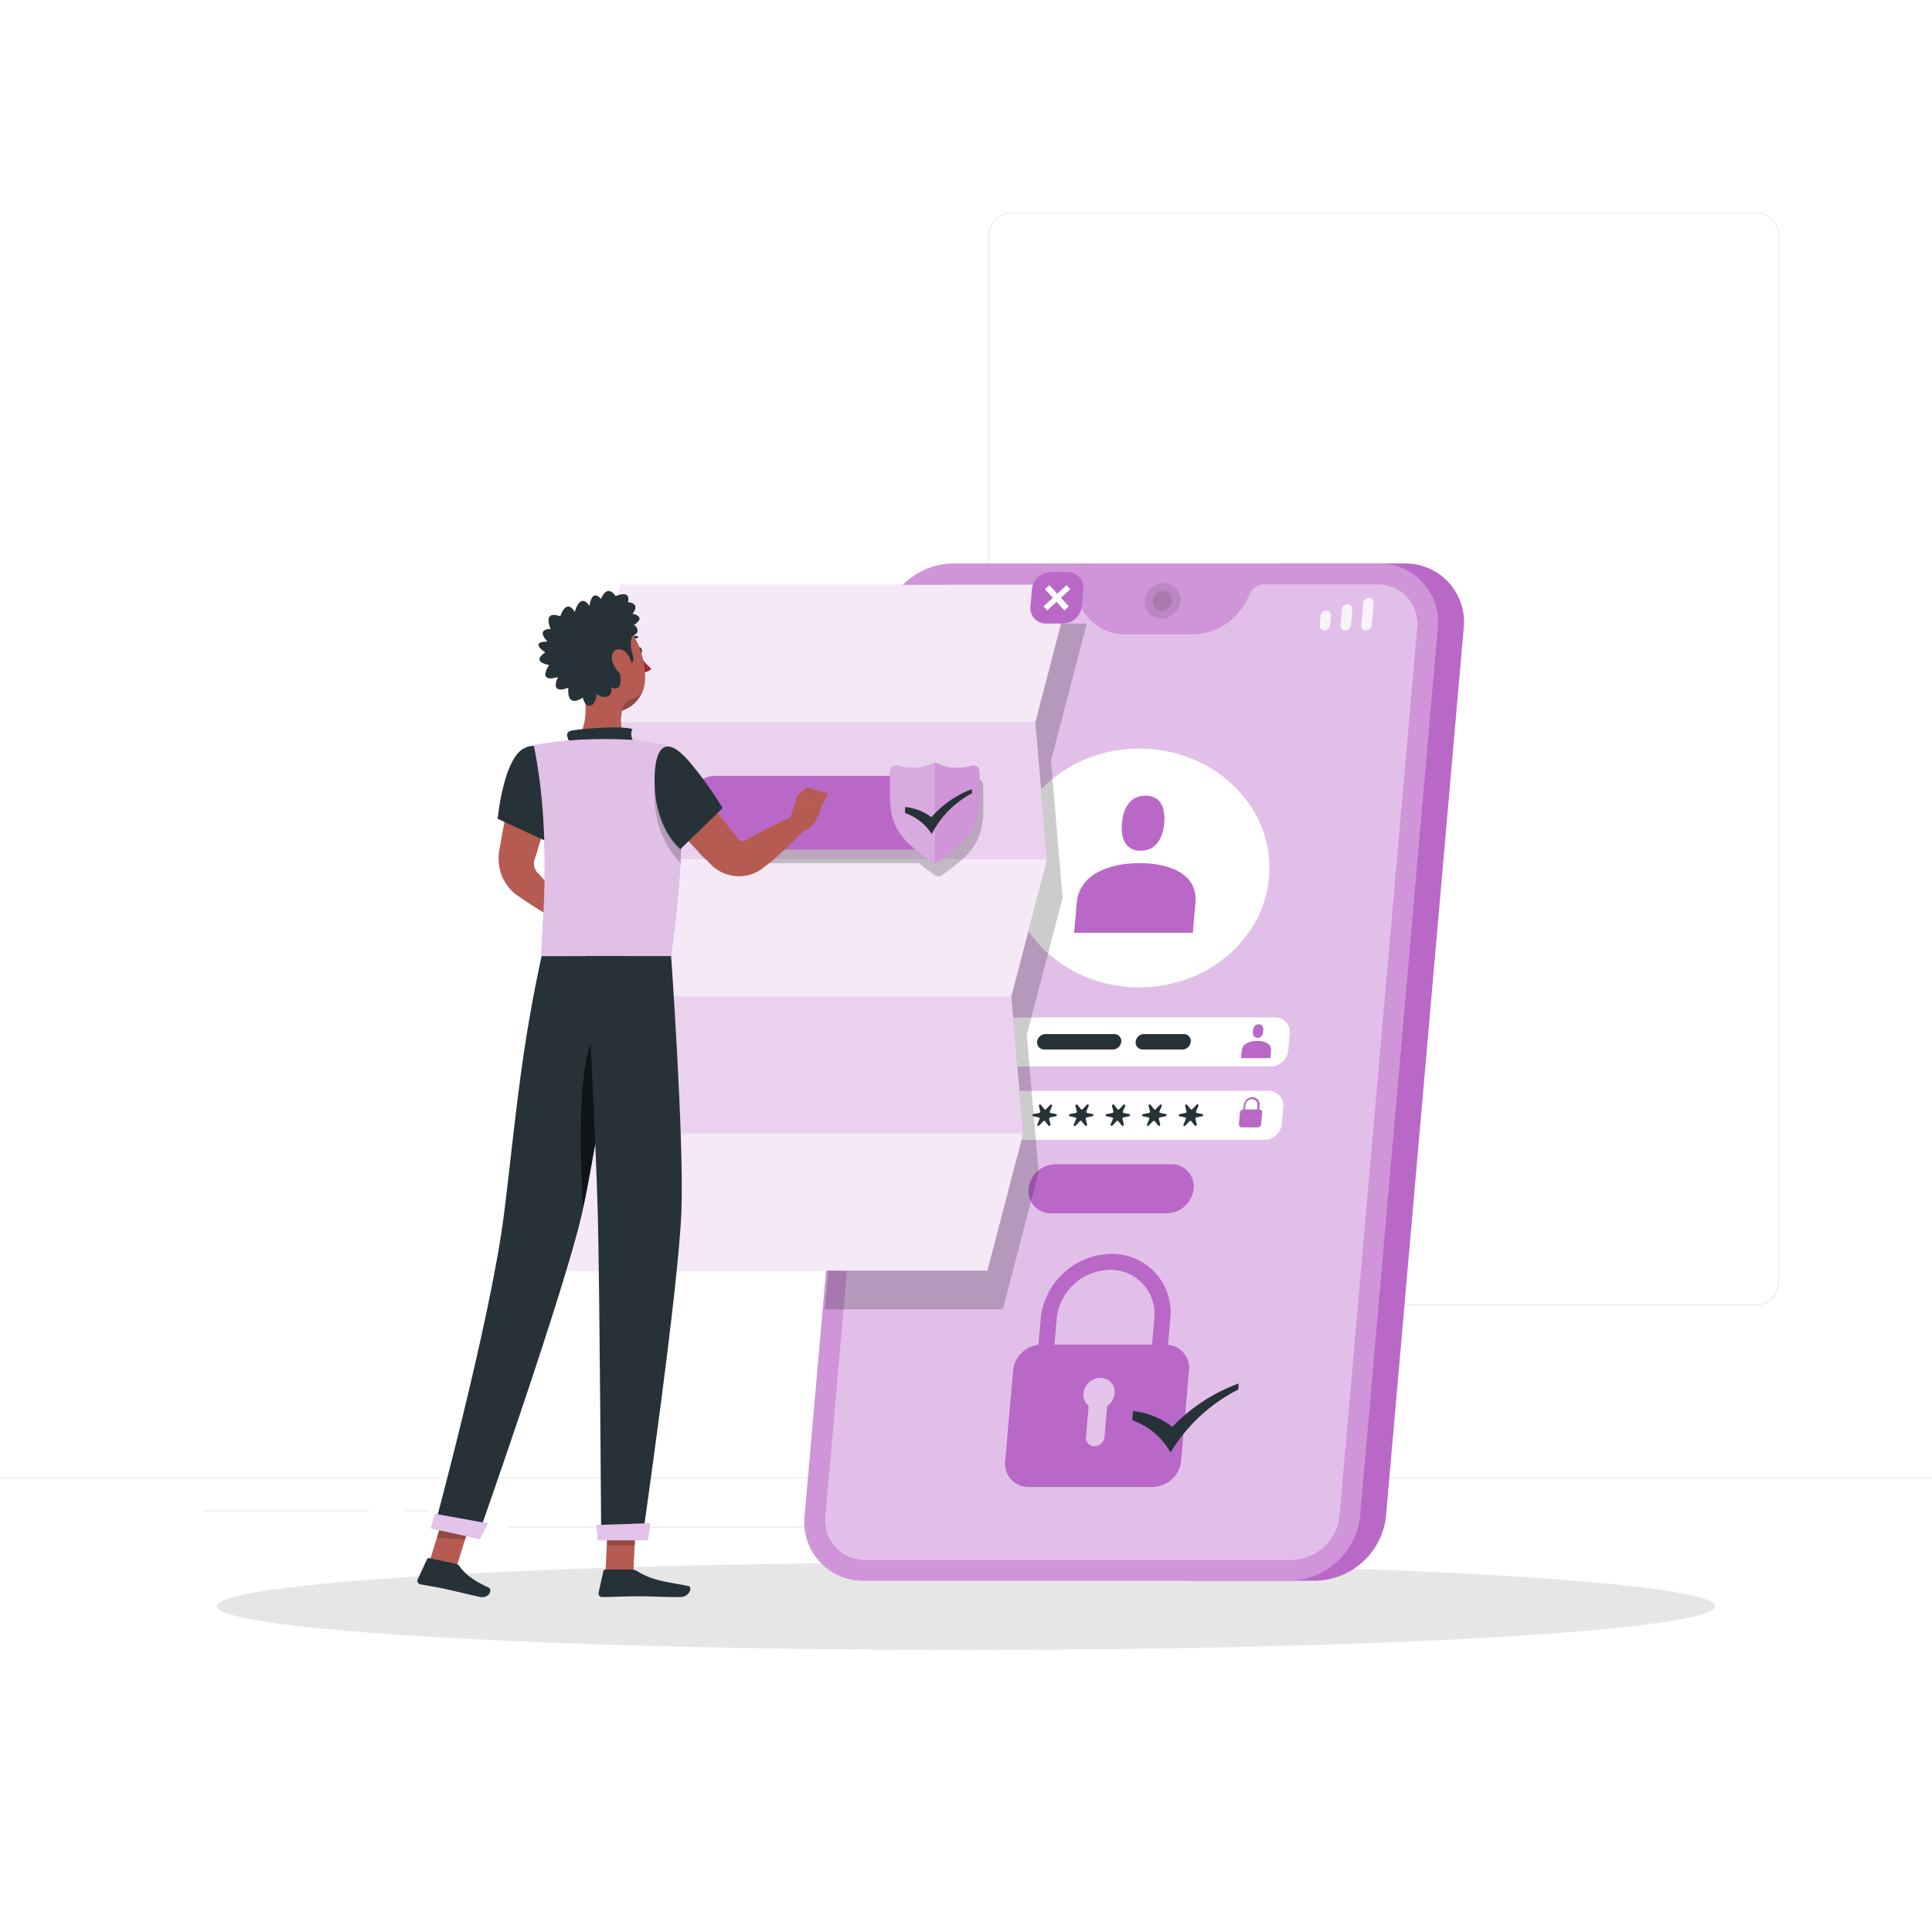 <?xml version="1.0" encoding="UTF-8" standalone="no"?>
<svg
   class="animated"
   id="freepik_stories-privacy-policy"
   viewBox="0 0 500 500"
   version="1.1"
   sodipodi:docname="animate_login.svg"
   inkscape:version="1.3.2 (091e20ef0f, 2023-11-25, custom)"
   xmlns:inkscape="http://www.inkscape.org/namespaces/inkscape"
   xmlns:sodipodi="http://sodipodi.sourceforge.net/DTD/sodipodi-0.dtd"
   xmlns="http://www.w3.org/2000/svg"
   xmlns:svg="http://www.w3.org/2000/svg">
  <sodipodi:namedview
     id="namedview21"
     pagecolor="#ffffff"
     bordercolor="#000000"
     borderopacity="0.25"
     inkscape:showpageshadow="2"
     inkscape:pageopacity="0.0"
     inkscape:pagecheckerboard="0"
     inkscape:deskcolor="#d1d1d1"
     inkscape:zoom="0.906"
     inkscape:cx="249.44812"
     inkscape:cy="250"
     inkscape:window-width="1680"
     inkscape:window-height="700"
     inkscape:window-x="0"
     inkscape:window-y="0"
     inkscape:window-maximized="0"
     inkscape:current-layer="freepik_stories-privacy-policy" />
  <style
     id="style1">svg#freepik_stories-privacy-policy:not(.animated) .animable {opacity: 0;}svg#freepik_stories-privacy-policy.animated #freepik--background-complete--inject-7 {animation: 8.4s 1 forwards cubic-bezier(.36,-0.01,.5,1.38) slideLeft;animation-delay: 0s;}svg#freepik_stories-privacy-policy.animated #freepik--Device--inject-7 {animation: 2.9s 1 forwards cubic-bezier(.36,-0.01,.5,1.38) fadeIn;animation-delay: 0s;}svg#freepik_stories-privacy-policy.animated #freepik--Document--inject-7 {animation: 4.6s 1 forwards cubic-bezier(.36,-0.01,.5,1.38) slideUp;animation-delay: 0s;}svg#freepik_stories-privacy-policy.animated #freepik--Character--inject-7 {animation: 4.9s 1 forwards cubic-bezier(.36,-0.01,.5,1.38) slideLeft;animation-delay: 0s;}            @keyframes slideLeft {                0% {                    opacity: 0;                    transform: translateX(-30px);                }                100% {                    opacity: 1;                    transform: translateX(0);                }            }                    @keyframes fadeIn {                0% {                    opacity: 0;                }                100% {                    opacity: 1;                }            }                    @keyframes slideUp {                0% {                    opacity: 0;                    transform: translateY(30px);                }                100% {                    opacity: 1;                    transform: inherit;                }            }        </style>
  <rect
     x="322.53"
     y="401.21"
     width="8.69"
     height="0.25"
     style="fill:#ebebeb"
     id="eli183twnf07h"
     class="animable" />
  <rect
     x="52.46"
     y="390.89"
     width="43.19"
     height="0.25"
     style="fill:#ebebeb"
     id="elr93aqbey5mr"
     class="animable" />
  <rect
     x="104.56"
     y="390.89"
     width="6.33"
     height="0.25"
     style="fill:#ebebeb"
     id="eluganklyeqkh"
     class="animable" />
  <rect
     x="131.47"
     y="395.11"
     width="93.68"
     height="0.25"
     style="fill:#ebebeb"
     id="ell3tvrz7dvlq"
     class="animable" />
  <path
     d="M 454.7,337.8 H 261.6 a 5.71,5.71 0 0 1 -5.71,-5.71 V 60.66 A 5.71,5.71 0 0 1 261.6,55 h 193.1 a 5.71,5.71 0 0 1 5.71,5.71 v 271.38 a 5.71,5.71 0 0 1 -5.71,5.71 z M 261.6,55.2 a 5.47,5.47 0 0 0 -5.46,5.46 v 271.43 a 5.47,5.47 0 0 0 5.46,5.46 h 193.1 a 5.47,5.47 0 0 0 5.46,-5.46 V 60.66 A 5.47,5.47 0 0 0 454.7,55.2 Z"
     style="fill:#ebebeb"
     id="eluirgkshf60n"
     class="animable" />
  <rect
     y="382.4"
     width="500"
     height="0.25"
     style="fill:#ebebeb"
     id="elom6lmjeqx6l"
     class="animable"
     x="0" />
  <g
     id="freepik--Shadow--inject-7"
     class="animable"
     style="transform-origin:250px 415.69px;fill:#e6e6e6">
    <ellipse
       id="freepik--path--inject-7"
       cx="250"
       cy="415.69"
       rx="193.89"
       ry="11.32"
       style="fill:#e6e6e6;transform-origin:250px 415.69px"
       class="animable" />
  </g>
  <g
     id="freepik--Device--inject-7"
     class="animable"
     style="transform-origin: 293.526px 277.455px;">
    <path
       d="M363.45,145.83H330.89l-23,263.25h32.56a18.72,18.72,0,0,0,18.26-16.8l20.09-229.66A15.15,15.15,0,0,0,363.45,145.83Z"
       style="fill: rgb(186, 104, 200); transform-origin: 343.39px 277.454px;"
       id="el7xv9u8dp31"
       class="animable" />
    <path
       d="M356.81,145.83H246.61a18.72,18.72,0,0,0-18.27,16.79L208.25,392.28a15.17,15.17,0,0,0,15.33,16.8H333.77A18.73,18.73,0,0,0,352,392.28l20.09-229.66A15.15,15.15,0,0,0,356.81,145.83Z"
       style="fill: rgb(186, 104, 200); transform-origin: 290.171px 277.455px;"
       id="elwxu7jnwrqjf"
       class="animable" />
    <g
       id="elznmnr6dlhf">
      <path
         d="M356.81,145.83H246.61a18.72,18.72,0,0,0-18.27,16.79L208.25,392.28a15.17,15.17,0,0,0,15.33,16.8H333.77A18.73,18.73,0,0,0,352,392.28l20.09-229.66A15.15,15.15,0,0,0,356.81,145.83Z"
         style="fill: rgb(255, 255, 255); opacity: 0.3; transform-origin: 290.171px 277.455px;"
         class="animable"
         id="path1" />
    </g>
    <g
       id="elvplmavqsrad">
      <path
         d="M356.34,151.21H327.28a4.33,4.33,0,0,0-4,2.76h0a16,16,0,0,1-14.63,10.23H291.51A12.87,12.87,0,0,1,278.66,154h0a3.47,3.47,0,0,0-3.47-2.76H246.14a12.7,12.7,0,0,0-12.41,11.41l-20.1,229.66a10.29,10.29,0,0,0,10.42,11.42h110.2a12.71,12.71,0,0,0,12.41-11.42l20.09-229.66A10.29,10.29,0,0,0,356.34,151.21Z"
         style="fill: rgb(255, 255, 255); opacity: 0.4; transform-origin: 290.191px 277.47px;"
         class="animable"
         id="path2" />
    </g>
    <path
       d="M328.88,276H251.76a3.74,3.74,0,0,1-3.78-4.14l.39-4.42a4.61,4.61,0,0,1,4.5-4.14H330a3.74,3.74,0,0,1,3.78,4.14l-.38,4.42A4.62,4.62,0,0,1,328.88,276Z"
       style="fill: rgb(255, 255, 255); transform-origin: 290.88px 269.65px;"
       id="eld9trayt6zta"
       class="animable" />
    <path
       d="M327.22,295H250.09a3.73,3.73,0,0,1-3.77-4.14l.38-4.42a4.62,4.62,0,0,1,4.5-4.14h77.13a3.74,3.74,0,0,1,3.78,4.14l-.39,4.42A4.62,4.62,0,0,1,327.22,295Z"
       style="fill: rgb(255, 255, 255); transform-origin: 289.214px 288.65px;"
       id="elafboewylcy"
       class="animable" />
    <g
       id="elynzr7cqyzgj">
      <path
         d="M305.45,155.51a5.11,5.11,0,0,1-5,4.59,4.14,4.14,0,0,1-4.19-4.59,5.11,5.11,0,0,1,5-4.59A4.14,4.14,0,0,1,305.45,155.51Z"
         style="opacity: 0.1; transform-origin: 300.855px 155.51px;"
         class="animable"
         id="path3" />
    </g>
    <g
       id="el8kx2gfdlsoo">
      <path
         d="M303.37,155.51a2.8,2.8,0,0,1-2.73,2.51,2.26,2.26,0,0,1-2.29-2.51,2.79,2.79,0,0,1,2.73-2.51A2.27,2.27,0,0,1,303.37,155.51Z"
         style="opacity: 0.1; transform-origin: 300.859px 155.51px;"
         class="animable"
         id="path4" />
    </g>
    <g
       id="elc7e8eduedoa">
      <g
         style="opacity: 0.8; transform-origin: 348.519px 158.94px;"
         class="animable"
         id="g4">
        <path
           d="M342.77,163.17h0a1.22,1.22,0,0,1-1.23-1.35l.22-2.46a1.49,1.49,0,0,1,1.46-1.34h0a1.22,1.22,0,0,1,1.23,1.34l-.22,2.46A1.5,1.5,0,0,1,342.77,163.17Z"
           style="fill: rgb(255, 255, 255); transform-origin: 342.994px 160.595px;"
           id="eljmz5zejby9"
           class="animable" />
        <path
           d="M353.53,163.17h0a1.22,1.22,0,0,1-1.23-1.35l.51-5.77a1.49,1.49,0,0,1,1.46-1.34h0a1.22,1.22,0,0,1,1.23,1.34l-.51,5.77A1.5,1.5,0,0,1,353.53,163.17Z"
           style="fill: rgb(255, 255, 255); transform-origin: 353.899px 158.94px;"
           id="elepx6jkisfk8"
           class="animable" />
        <path
           d="M348.15,163.17h0a1.22,1.22,0,0,1-1.23-1.35l.36-4.11a1.5,1.5,0,0,1,1.47-1.35h0a1.21,1.21,0,0,1,1.22,1.35l-.36,4.11A1.5,1.5,0,0,1,348.15,163.17Z"
           style="fill: rgb(255, 255, 255); transform-origin: 348.446px 159.765px;"
           id="el30yv9wi788k"
           class="animable" />
      </g>
    </g>
    <g
       id="ell7s38k9hag">
      <g
         style="opacity: 0.8; transform-origin: 248.965px 160.595px;"
         class="animable"
         id="g5">
        <path
           d="M250.64,163.17h-6.76a.68.68,0,0,1-.69-.76l.31-3.63a.85.85,0,0,1,.83-.76h6.76a.68.68,0,0,1,.69.76l-.32,3.63A.83.83,0,0,1,250.64,163.17Z"
           style="fill: rgb(255, 255, 255); transform-origin: 247.485px 160.595px;"
           id="elbrb9f9s2kgk"
           class="animable" />
        <path
           d="M253.77,162.18h0a.69.69,0,0,1-.7-.76l.15-1.66a.84.84,0,0,1,.83-.76h0a.68.68,0,0,1,.69.76l-.14,1.66A.85.85,0,0,1,253.77,162.18Z"
           style="fill: rgb(255, 255, 255); transform-origin: 253.906px 160.59px;"
           id="el103zc34sf6c"
           class="animable" />
      </g>
    </g>
    <g
       id="els3n0uv7q2df">
      <ellipse
         cx="294.81"
         cy="224.63"
         rx="33.73"
         ry="30.9"
         style="fill: rgb(255, 255, 255); transform-origin: 294.81px 224.63px; transform: rotate(-43.75deg);"
         class="animable"
         id="ellipse5" />
    </g>
    <path
       d="M294.92,223.38c-8.48,0-15.65,3.23-16.26,10.24l-.68,7.79h30.73l.68-7.79C310,226.61,303.41,223.38,294.92,223.38Z"
       style="fill: rgb(186, 104, 200); transform-origin: 293.705px 232.395px;"
       id="eldygjzk4p9"
       class="animable" />
    <path
       d="M295.2,220.17c3.94,0,5.76-3.19,6.1-7.13s-.91-7.13-4.85-7.13-5.75,3.2-6.1,7.13S291.26,220.17,295.2,220.17Z"
       style="fill: rgb(186, 104, 200); transform-origin: 295.824px 213.04px;"
       id="elauewgm7wr0l"
       class="animable" />
    <path
       d="M325.36,269.38c-2.09,0-3.86.8-4,2.53l-.17,1.93h7.59l.17-1.93C329.09,270.18,327.46,269.38,325.36,269.38Z"
       style="fill: rgb(186, 104, 200); transform-origin: 325.074px 271.61px;"
       id="el9tvlr9rexe"
       class="animable" />
    <path
       d="M325.43,268.59c1,0,1.42-.79,1.51-1.76s-.23-1.76-1.2-1.76-1.42.79-1.51,1.76S324.46,268.59,325.43,268.59Z"
       style="fill: rgb(186, 104, 200); transform-origin: 325.585px 266.83px;"
       id="el34jwy2bsfk3"
       class="animable" />
    <path
       d="M302,314H272a5.73,5.73,0,0,1-5.8-6.35h0a7.08,7.08,0,0,1,6.91-6.35h30a5.74,5.74,0,0,1,5.8,6.35h0A7.07,7.07,0,0,1,302,314Z"
       style="fill: rgb(186, 104, 200); transform-origin: 287.554px 307.65px;"
       id="elqg5yleuxq0a"
       class="animable" />
    <path
       d="M298.37,384.82H266.26a6,6,0,0,1-6.12-6.71l2.05-23.42a7.46,7.46,0,0,1,7.29-6.71H301.6a6.05,6.05,0,0,1,6.12,6.71l-2.05,23.42A7.48,7.48,0,0,1,298.37,384.82Z"
       style="fill: rgb(186, 104, 200); transform-origin: 283.927px 366.401px;"
       id="elg0y5bapzlr6"
       class="animable" />
    <g
       id="elr6venllhd7">
      <g
         style="opacity: 0.6; transform-origin: 284.435px 365.45px;"
         class="animable"
         id="g6">
        <path
           d="M288.47,360.6a3.63,3.63,0,0,0-3.68-4,4.48,4.48,0,0,0-4.39,4,3.65,3.65,0,0,0,1.35,3.23l-.7,8.07a2.16,2.16,0,0,0,2.19,2.4,2.67,2.67,0,0,0,2.6-2.4l.71-8.07A4.46,4.46,0,0,0,288.47,360.6Z"
           style="fill: rgb(255, 255, 255); transform-origin: 284.435px 365.45px;"
           id="eltrd54e9g88s"
           class="animable" />
      </g>
    </g>
    <path
       d="M301.88,352.86h-4.14l1-11.59a11.41,11.41,0,0,0-11.53-12.64,14.09,14.09,0,0,0-13.74,12.64l-1,11.59h-4.14l1-11.59a18.68,18.68,0,0,1,18.23-16.77,15.14,15.14,0,0,1,15.31,16.77Z"
       style="fill: rgb(186, 104, 200); transform-origin: 285.644px 338.679px;"
       id="el8stej92zf63"
       class="animable" />
    <path
       d="M325.87,287.13,326,286a1.87,1.87,0,0,0-1.88-2.06,2.3,2.3,0,0,0-2.24,2.06l-.1,1.11a.92.92,0,0,0-.89.83l-.26,3a.73.73,0,0,0,.75.82h4.12a.91.91,0,0,0,.89-.82l.26-3A.75.75,0,0,0,325.87,287.13ZM324,284.47a1.41,1.41,0,0,1,1.42,1.55l-.1,1.11h-3.1l.1-1.11A1.73,1.73,0,0,1,324,284.47Z"
       style="fill: rgb(186, 104, 200); transform-origin: 323.638px 287.85px;"
       id="elr4yc2rl6ddh"
       class="animable" />
    <path
       d="M263.85,288.32l-1.44-.3a.27.27,0,0,1-.19-.38l.6-1.42a.28.28,0,0,0-.47-.29l-1.09,1.12a.28.28,0,0,1-.44,0l-.89-1.12c-.19-.24-.6,0-.53.29l.35,1.42a.31.31,0,0,1-.25.38l-1.49.3c-.32.06-.36.51-.05.57l1.44.3a.26.26,0,0,1,.18.38L259,291a.28.28,0,0,0,.47.29l1.09-1.12a.3.3,0,0,1,.44,0l.89,1.12c.19.24.6,0,.52-.29l-.35-1.42a.33.33,0,0,1,.26-.38l1.49-.3C264.12,288.83,264.16,288.38,263.85,288.32Z"
       style="fill: rgb(38, 50, 56); transform-origin: 260.906px 288.61px;"
       id="el88uyhd4tja"
       class="animable" />
    <path
       d="M273.31,288.32l-1.44-.3a.27.27,0,0,1-.19-.38l.6-1.42a.28.28,0,0,0-.47-.29l-1.09,1.12a.28.28,0,0,1-.44,0l-.89-1.12c-.19-.24-.6,0-.52.29l.35,1.42a.32.32,0,0,1-.26.38l-1.49.3c-.32.06-.36.51-.05.57l1.44.3a.27.27,0,0,1,.19.38l-.6,1.42a.28.28,0,0,0,.47.29l1.09-1.12a.3.3,0,0,1,.44,0l.89,1.12c.19.24.6,0,.53-.29l-.35-1.42a.32.32,0,0,1,.25-.38l1.49-.3C273.58,288.83,273.62,288.38,273.31,288.32Z"
       style="fill: rgb(38, 50, 56); transform-origin: 270.365px 288.605px;"
       id="elpqwcxnhnag"
       class="animable" />
    <path
       d="M282.77,288.32l-1.43-.3a.26.26,0,0,1-.19-.38l.6-1.42a.28.28,0,0,0-.48-.29l-1.08,1.12a.29.29,0,0,1-.45,0l-.89-1.12c-.19-.24-.6,0-.52.29l.35,1.42a.32.32,0,0,1-.25.38l-1.49.3c-.32.06-.36.51-.05.57l1.43.3a.27.27,0,0,1,.19.38l-.6,1.42a.28.28,0,0,0,.48.29l1.08-1.12a.3.3,0,0,1,.44,0l.9,1.12c.19.24.6,0,.52-.29l-.35-1.42a.33.33,0,0,1,.25-.38l1.49-.3C283,288.83,283.08,288.38,282.77,288.32Z"
       style="fill: rgb(38, 50, 56); transform-origin: 279.823px 288.606px;"
       id="elu26fiqe2ag"
       class="animable" />
    <path
       d="M292.24,288.32l-1.44-.3a.27.27,0,0,1-.19-.38l.6-1.42a.28.28,0,0,0-.47-.29l-1.09,1.12a.28.28,0,0,1-.44,0l-.89-1.12c-.19-.24-.6,0-.53.29l.35,1.42a.31.31,0,0,1-.25.38l-1.49.3c-.32.06-.36.51,0,.57l1.44.3a.26.26,0,0,1,.18.38l-.59,1.42a.28.28,0,0,0,.47.29l1.09-1.12a.3.3,0,0,1,.44,0l.89,1.12c.19.24.6,0,.52-.29l-.35-1.42a.33.33,0,0,1,.26-.38l1.49-.3C292.51,288.83,292.55,288.38,292.24,288.32Z"
       style="fill: rgb(38, 50, 56); transform-origin: 289.301px 288.605px;"
       id="elvsicgnt1eap"
       class="animable" />
    <path
       d="M301.7,288.32l-1.44-.3a.27.27,0,0,1-.19-.38l.6-1.42a.28.28,0,0,0-.47-.29l-1.09,1.12a.28.28,0,0,1-.44,0l-.89-1.12c-.19-.24-.6,0-.52.29l.35,1.42a.32.32,0,0,1-.26.38l-1.49.3c-.32.06-.36.51-.05.57l1.44.3a.27.27,0,0,1,.19.38l-.6,1.42a.28.28,0,0,0,.47.29l1.09-1.12a.3.3,0,0,1,.44,0l.89,1.12c.19.24.6,0,.53-.29l-.35-1.42a.32.32,0,0,1,.25-.38l1.49-.3C302,288.83,302,288.38,301.7,288.32Z"
       style="fill: rgb(38, 50, 56); transform-origin: 298.758px 288.605px;"
       id="ell0jqlfd1su"
       class="animable" />
    <path
       d="M311.16,288.32l-1.44-.3a.26.26,0,0,1-.18-.38l.6-1.42a.28.28,0,0,0-.48-.29l-1.08,1.12a.29.29,0,0,1-.45,0l-.89-1.12c-.19-.24-.6,0-.52.29l.35,1.42a.32.32,0,0,1-.25.38l-1.49.3c-.32.06-.36.51-.05.57l1.43.3a.27.27,0,0,1,.19.38l-.6,1.42a.28.28,0,0,0,.48.29l1.08-1.12a.3.3,0,0,1,.44,0l.89,1.12a.31.31,0,0,0,.53-.29l-.35-1.42a.33.33,0,0,1,.25-.38l1.49-.3C311.43,288.83,311.47,288.38,311.16,288.32Z"
       style="fill: rgb(38, 50, 56); transform-origin: 308.22px 288.605px;"
       id="eltymx00sx1mj"
       class="animable" />
    <path
       d="M288.35,267.61H270.59a2.23,2.23,0,0,0-2.18,2,1.8,1.8,0,0,0,1.83,2H288a2.23,2.23,0,0,0,2.18-2A1.81,1.81,0,0,0,288.35,267.61Z"
       style="fill: rgb(38, 50, 56); transform-origin: 279.294px 269.61px;"
       id="el5hdfzijzb1h"
       class="animable" />
    <path
       d="M306.39,267.61H296.08a2.22,2.22,0,0,0-2.17,2,1.8,1.8,0,0,0,1.82,2H306a2.22,2.22,0,0,0,2.17-2A1.8,1.8,0,0,0,306.39,267.61Z"
       style="fill: rgb(38, 50, 56); transform-origin: 301.04px 269.61px;"
       id="el1kg4wmmn3yw"
       class="animable" />
    <path
       d="M320,358.26a45.29,45.29,0,0,0-16.59,11,19.71,19.71,0,0,0-9.73-4l-.47-.07-.2,2.36.26.1a18.33,18.33,0,0,1,9.33,7.68l.34.56.37-.6a43.46,43.46,0,0,1,16.92-15.56l.23-.12.13-1.56Z"
       style="fill: rgb(38, 50, 56); transform-origin: 306.8px 366.97px;"
       id="elhabwy3b6cdu"
       class="animable" />
  </g>
  <g
     id="freepik--Document--inject-7"
     class="animable"
     style="transform-origin: 210.13px 243.45px;">
    <g
       id="els1i7d634s9k">
      <path
         d="M230.64,161.37a18,18,0,0,0-2.3,7.25L213.45,338.84h46.08l9.26-35.49-3.05-35.5L275,232.36,272,196.87l9.26-35.5Z"
         style="opacity: 0.2; transform-origin: 247.355px 250.105px;"
         class="animable"
         id="path6" />
    </g>
    <polygon
       points="267.95 186.87 277.21 151.37 160.68 151.37 151.43 186.87 154.47 222.36 145.22 257.85 148.26 293.35 139.01 328.84 255.53 328.84 264.79 293.35 261.74 257.85 271 222.36 267.95 186.87"
       style="fill: rgb(186, 104, 200); transform-origin: 208.11px 240.105px;"
       id="eln3ttxeb02s"
       class="animable" />
    <g
       id="el7whxbvimvrq">
      <polygon
         points="267.95 186.87 277.21 151.37 160.68 151.37 151.43 186.87 154.47 222.36 145.22 257.85 148.26 293.35 139.01 328.84 255.53 328.84 264.79 293.35 261.74 257.85 271 222.36 267.95 186.87"
         style="fill: rgb(255, 255, 255); opacity: 0.7; transform-origin: 208.11px 240.105px;"
         class="animable"
         id="polygon6" />
    </g>
    <g
       id="eloftwb8esxk">
      <polygon
         points="267.95 186.87 151.43 186.87 160.68 151.37 277.21 151.37 267.95 186.87"
         style="fill: rgb(255, 255, 255); opacity: 0.5; transform-origin: 214.32px 169.12px;"
         class="animable"
         id="polygon7" />
    </g>
    <g
       id="elei62231l0ie">
      <polygon
         points="261.74 257.85 145.22 257.85 154.47 222.36 271 222.36 261.74 257.85"
         style="fill: rgb(255, 255, 255); opacity: 0.5; transform-origin: 208.11px 240.105px;"
         class="animable"
         id="polygon8" />
    </g>
    <g
       id="el00pmlkblgnbtn">
      <polygon
         points="255.53 328.84 139 328.84 148.26 293.35 264.79 293.35 255.53 328.84"
         style="fill: rgb(255, 255, 255); opacity: 0.5; transform-origin: 201.895px 311.095px;"
         class="animable"
         id="polygon9" />
    </g>
    <g
       id="elcygivru8wni">
      <path
         d="M252.36,201.7a12.74,12.74,0,0,1-3.68.5,10.25,10.25,0,0,1-4.89-1,1.79,1.79,0,0,0-.91-.25h0a1.81,1.81,0,0,0-.84.22l-.06,0h0l0,0a5.91,5.91,0,0,1-1.42.57,13,13,0,0,1-3.43.43c-.35,0-.69,0-1,0a12.1,12.1,0,0,1-2.65-.47,1.78,1.78,0,0,0-.39-.07,1.6,1.6,0,0,0-1.73,1.59h0v1.08H186a6.34,6.34,0,0,0-6.34,6.35v6.39A6.34,6.34,0,0,0,186,223.4h51.53l.34,0c.55.46,1.13.92,1.75,1.39s1.5,1.12,2.31,1.7a1.62,1.62,0,0,0,1.9,0c6.48-4.7,10.64-7.94,10.64-16.84v-6.4A1.61,1.61,0,0,0,252.36,201.7Z"
         style="opacity: 0.2; transform-origin: 217.065px 213.874px;"
         class="animable"
         id="path9" />
    </g>
    <rect
       x="178.67"
       y="200.79"
       width="64.22"
       height="19.09"
       rx="6.35"
       style="fill: rgb(186, 104, 200); transform-origin: 210.78px 210.335px;"
       id="elwgi2dm85mu"
       class="animable" />
    <path
       d="M247.69,198.68a10.31,10.31,0,0,1-4.89-1,1.72,1.72,0,0,0-1.8,0,10.32,10.32,0,0,1-4.9,1,12.79,12.79,0,0,1-3.68-.5,1.6,1.6,0,0,0-2.11,1.52v6.4c0,8.91,4.16,12.15,10.64,16.85a1.62,1.62,0,0,0,1.9,0c6.48-4.7,10.64-7.94,10.64-16.85v-6.4a1.61,1.61,0,0,0-2.12-1.52A12.74,12.74,0,0,1,247.69,198.68Z"
       style="fill: rgb(186, 104, 200); transform-origin: 241.9px 210.342px;"
       id="ell8zt1t5ddh"
       class="animable" />
    <g
       id="elp3oz3v6zu8">
      <path
         d="M247.69,198.68a10.31,10.31,0,0,1-4.89-1,1.72,1.72,0,0,0-1.8,0,10.32,10.32,0,0,1-4.9,1,12.79,12.79,0,0,1-3.68-.5,1.6,1.6,0,0,0-2.11,1.52v6.4c0,8.91,4.16,12.15,10.64,16.85a1.62,1.62,0,0,0,1.9,0c6.48-4.7,10.64-7.94,10.64-16.85v-6.4a1.61,1.61,0,0,0-2.12-1.52A12.74,12.74,0,0,1,247.69,198.68Z"
         style="fill: rgb(255, 255, 255); opacity: 0.3; transform-origin: 241.9px 210.342px;"
         class="animable"
         id="path10" />
    </g>
    <g
       id="el8ac947u6lfd">
      <path
         d="M241,197.66a10.32,10.32,0,0,1-4.9,1,12.84,12.84,0,0,1-3.68-.5,1.6,1.6,0,0,0-2.11,1.52v6.4c0,8.91,4.16,12.15,10.64,16.85a1.63,1.63,0,0,0,1,.31V197.4A1.74,1.74,0,0,0,241,197.66Z"
         style="fill: rgb(255, 255, 255); opacity: 0.2; transform-origin: 236.13px 210.32px;"
         class="animable"
         id="path11" />
    </g>
    <path
       d="M251.19,204.36a26,26,0,0,0-10.12,7.13,13.94,13.94,0,0,0-6.53-2.61l-.31,0v1.53l.17.06a13.38,13.38,0,0,1,6.48,5l.25.36.21-.39a24.81,24.81,0,0,1,10.07-10.08l.15-.07v-1Z"
       style="fill: rgb(38, 50, 56); transform-origin: 242.895px 210.06px;"
       id="elze0qk8upela"
       class="animable" />
    <path
       d="M275.15,161.36h-4.42a4,4,0,0,1-4.05-4.44l.39-4.42a4.93,4.93,0,0,1,4.82-4.44h4.42a4,4,0,0,1,4.06,4.44l-.39,4.42A5,5,0,0,1,275.15,161.36Z"
       style="fill: rgb(186, 104, 200); transform-origin: 273.525px 154.71px;"
       id="elwhhaairoj9b"
       class="animable" />
    <polygon
       points="276.99 152.49 276.03 151.43 273.61 153.65 271.59 151.43 270.44 152.49 272.47 154.71 270.06 156.93 271.02 157.98 273.43 155.76 275.46 157.98 276.6 156.93 274.57 154.71 276.99 152.49"
       style="fill: rgb(255, 255, 255); transform-origin: 273.525px 154.705px;"
       id="elquwgoa8sts"
       class="animable" />
  </g>
  <g
     id="freepik--Character--inject-7"
     class="animable animator-active"
     style="transform-origin: 161.172px 283.149px;">
    <path
       d="M176.37,199.49c2.56,2.79,5,5.68,7.43,8.59s4.78,5.88,7.12,8.86c.1.13.06.08.08.12s0,.05,0,.06a.36.36,0,0,0,.07.1,1.12,1.12,0,0,0,.73.46,1.27,1.27,0,0,0,.34,0,1.15,1.15,0,0,0,.18,0l.09,0c.05,0,0,0,.16-.06l2.5-1.36c3.36-1.78,6.75-3.52,10.25-5.08l2.93,3.63c-2.82,2.59-5.76,5.84-8.73,8.22l-2.24,1.76a3.8,3.8,0,0,1-.44.31,5.1,5.1,0,0,1-.53.33,10.63,10.63,0,0,1-1.12.56,9.86,9.86,0,0,1-2.42.67,10.34,10.34,0,0,1-5-.5,10,10,0,0,1-2.3-1.17c-.36-.24-.7-.52-1-.79-.17-.14-.31-.3-.47-.45l-.4-.4c-2.65-2.72-5.26-5.46-7.82-8.25s-5.09-5.6-7.51-8.52Z"
       style="fill: rgb(181, 91, 82); transform-origin: 188.26px 213.13px;"
       id="elbvdzxqcnk6"
       class="animable" />
    <path
       d="M204,213.38l2.33-7.49,6.14,3.06s-.9,5.46-5.36,6.41Z"
       style="fill: rgb(181, 91, 82); transform-origin: 208.235px 210.625px;"
       id="el8tmiuja1bdw"
       class="animable" />
    <polygon
       points="208.78 203.82 214.32 205.34 212.46 208.95 206.32 205.89 208.78 203.82"
       style="fill: rgb(181, 91, 82); transform-origin: 210.32px 206.385px;"
       id="el6p9nitj0poy"
       class="animable" />
    <path
       d="M144.09,201.53c-.66,3.18-1.48,6.33-2.33,9.47s-1.78,6.25-2.75,9.36l-.36,1.17-.18.58a1.15,1.15,0,0,1-.1.24,3.34,3.34,0,0,0-.19,1,3.55,3.55,0,0,0,.58,2.05,6.33,6.33,0,0,0,.65.75l.83.91,1.64,1.83c1.07,1.24,2.15,2.48,3.17,3.78l-3.49,4c-1.44-.82-2.82-1.71-4.2-2.59l-2.05-1.36-1-.69c-.34-.24-.62-.4-1.17-.85a11.65,11.65,0,0,1-3.84-6.45,12.43,12.43,0,0,1-.19-3.9c0-.32.1-.68.15-1l.11-.6.21-1.2c.56-3.21,1.16-6.41,1.83-9.59s1.39-6.35,2.24-9.48Z"
       style="fill: rgb(181, 91, 82); transform-origin: 137.043px 217.815px;"
       id="eliz8lmmd7hn"
       class="animable" />
    <path
       d="M141.63,232.35l4.12-2.11,1.82,7s-3.31,1.27-5.87-.36Z"
       style="fill: rgb(181, 91, 82); transform-origin: 144.6px 233.976px;"
       id="elaiz6xu9u2mu"
       class="animable" />
    <polygon
       points="151.45 227.99 151.64 234.43 147.03 237.44 145.43 230.37 151.45 227.99"
       style="fill: rgb(181, 91, 82); transform-origin: 148.535px 232.715px;"
       id="elr8kvjvj2xhg"
       class="animable" />
    <path
       d="M164.94,168.47c.1.49.45.84.77.78s.51-.52.41-1-.45-.84-.77-.78S164.84,168,164.94,168.47Z"
       style="fill: rgb(38, 50, 56); transform-origin: 165.53px 168.36px;"
       id="el3efy3d2fzai"
       class="animable" />
    <path
       d="M165.34,169.32a18.21,18.21,0,0,0,3.23,3.76,2.92,2.92,0,0,1-2.28.93Z"
       style="fill: rgb(160, 39, 36); transform-origin: 166.955px 171.667px;"
       id="elih2omnjafo"
       class="animable" />
    <path
       d="M162.57,166.09a.3.3,0,0,1-.22-.5,3,3,0,0,1,2.53-1,.3.3,0,0,1,.24.35.29.29,0,0,1-.34.24h0a2.35,2.35,0,0,0-2,.8A.32.32,0,0,1,162.57,166.09Z"
       style="fill: rgb(38, 50, 56); transform-origin: 163.699px 165.333px;"
       id="el84a2yls3fn"
       class="animable" />
    <path
       d="M150.52,175.44c1.1,4.59,2.21,13-1.73,16.05,0,0,1.54,4.66,12,4.66,11.5,0,5.5-3,5.5-3-6.28-1.22-6.12-6.67-5-10.24Z"
       style="fill: rgb(181, 91, 82); transform-origin: 158.322px 185.795px;"
       id="eloahyhwfjo9"
       class="animable" />
    <path
       d="M147.56,192.34c-.68-1.27-1.44-2.73.12-3.19,1.72-.5,12.75-1.43,16-.49-1,1.77.69,4,.69,4Z"
       style="fill: rgb(38, 50, 56); transform-origin: 155.567px 190.458px;"
       id="elig2zq5ihopl"
       class="animable" />
    <polygon
       points="156.7 406.92 163.91 406.92 164.63 392.4 157.41 392.4 156.7 406.92"
       style="fill: rgb(181, 91, 82); transform-origin: 160.665px 399.66px;"
       id="elu6f31l4qix"
       class="animable" />
    <polygon
       points="110.91 404.92 118.22 405.31 122.66 391 115.35 390.61 110.91 404.92"
       style="fill: rgb(181, 91, 82); transform-origin: 116.785px 397.96px;"
       id="elv44jtsjqkbs"
       class="animable" />
    <path
       d="M118,404.73l-6.89-1.49a.54.54,0,0,0-.61.3l-2.39,5.19a.91.91,0,0,0,.66,1.28c2.41.48,3.61.59,6.64,1.25,1.86.4,6.07,1.43,8.64,2s3.46-1.91,2.46-2.37c-4.5-2.05-6.38-3.86-7.6-5.55A1.55,1.55,0,0,0,118,404.73Z"
       style="fill: rgb(38, 50, 56); transform-origin: 117.468px 408.286px;"
       id="elpqn8uo0za5d"
       class="animable" />
    <path
       d="M163.53,406.19h-6.85a.55.55,0,0,0-.53.43l-1.24,5.57a.91.91,0,0,0,.9,1.12c2.47,0,6-.19,9.15-.19,3.63,0,6.76.2,11,.2,2.57,0,3.29-2.6,2.21-2.84-4.91-1.07-8.91-1.19-13.15-3.8A2.94,2.94,0,0,0,163.53,406.19Z"
       style="fill: rgb(38, 50, 56); transform-origin: 166.77px 409.755px;"
       id="elmmy3e0xxzdh"
       class="animable" />
    <path
       d="M135.72,193.61c-5.44,2.59-6.92,18.29-6.92,18.29l13.47,6.22a25.78,25.78,0,0,0,3.6-12.67C146.14,197.34,141.29,191,135.72,193.61Z"
       style="fill: rgb(38, 50, 56); transform-origin: 137.34px 205.567px;"
       id="elvg9ymya3sw8"
       class="animable" />
    <g
       id="elareobpjogeh">
      <path
         d="M143,203.29c-2.43,3.78-2.2,9.62-1.36,14.55l.6.28a25.83,25.83,0,0,0,3.6-12.67c0-.48,0-1,0-1.43Z"
         style="opacity: 0.4; transform-origin: 143.448px 210.705px;"
         class="animable"
         id="path12" />
    </g>
    <path
       d="M173.31,193.23s6.68,7.54.37,54.2H140.15c-.23-5.15,3-30.26-2-54.52a88.21,88.21,0,0,1,11.22-1.42,125.53,125.53,0,0,1,14.26,0A64,64,0,0,1,173.31,193.23Z"
       style="fill: rgb(186, 104, 200); transform-origin: 157.271px 219.359px;"
       id="el6b7uoilxig3"
       class="animable" />
    <g
       id="eliluawkvlhmg">
      <path
         d="M173.31,193.23s6.68,7.54.37,54.2H140.15c-.23-5.15,3-30.26-2-54.52a88.21,88.21,0,0,1,11.22-1.42,125.53,125.53,0,0,1,14.26,0A64,64,0,0,1,173.31,193.23Z"
         style="fill: rgb(250, 250, 250); opacity: 0.6; transform-origin: 157.271px 219.359px;"
         class="animable"
         id="path13" />
    </g>
    <g
       id="el4j78gmzfhig">
      <path
         d="M176.24,207.49l-.12-.11-6.67-3.56c-.68,10.27,3.91,16.71,6.64,19.52A143.39,143.39,0,0,0,176.24,207.49Z"
         style="opacity: 0.2; transform-origin: 172.886px 213.58px;"
         class="animable"
         id="path14" />
    </g>
    <g
       id="el3tngk49nrp">
      <polygon
         points="164.63 392.4 164.26 399.89 157.04 399.89 157.41 392.4 164.63 392.4"
         style="opacity: 0.2; transform-origin: 160.835px 396.145px;"
         class="animable"
         id="polygon14" />
    </g>
    <g
       id="el2rp9627hm24">
      <polygon
         points="115.35 390.62 122.66 391 120.37 398.38 113.06 397.99 115.35 390.62"
         style="opacity: 0.2; transform-origin: 117.86px 394.5px;"
         class="animable"
         id="polygon15" />
    </g>
    <path
       d="M148.2,170.78c1.61,6,2.25,9.61,6,12.11,5.58,3.76,12.52-.56,12.74-6.93.19-5.73-2.47-14.6-8.92-15.81A8.49,8.49,0,0,0,148.2,170.78Z"
       style="fill: rgb(181, 91, 82); transform-origin: 157.416px 172.139px;"
       id="elz0w92qke64j"
       class="animable" />
    <path
       d="M161.79,247.43s-7.12,47.91-11,65.87C146.49,333,123.55,398,123.55,398l-11.23-2.43s14.39-53,18-80.48c1.4-10.73,3.09-28,5.23-42.43,2.07-14,4.62-25.22,4.62-25.22Z"
       style="fill: rgb(38, 50, 56); transform-origin: 137.055px 322.715px;"
       id="el7a4zcf2megm"
       class="animable" />
    <path
       d="M126.24,394.25s-2.1,4.06-2.1,4.06l-12.62-2.74,1.06-3.79Z"
       style="fill: rgb(186, 104, 200); transform-origin: 118.88px 395.045px;"
       id="elxddh43ll1"
       class="animable" />
    <g
       id="elfvvh27b03fl">
      <path
         d="M126.24,394.25s-2.1,4.06-2.1,4.06l-12.62-2.74,1.06-3.79Z"
         style="fill: rgb(255, 255, 255); opacity: 0.6; transform-origin: 118.88px 395.045px;"
         class="animable"
         id="path15" />
    </g>
    <g
       id="elvmp5ysrz4wh">
      <path
         d="M157.29,264.5c-8.23,1.61-7.36,32.3-6.37,48.08,2.38-11.16,5.85-32.62,8.22-47.86A2.8,2.8,0,0,0,157.29,264.5Z"
         style="opacity: 0.6; transform-origin: 154.72px 288.506px;"
         class="animable"
         id="path16" />
    </g>
    <path
       d="M173.68,247.43s3.35,46.88,2.67,66c-.71,19.89-10.14,85-10.14,85H155.59s-.39-64-.86-83.49c-.52-21.3-3.09-67.52-3.09-67.52Z"
       style="fill: rgb(38, 50, 56); transform-origin: 164.041px 322.925px;"
       id="elxs81sqg1yy9"
       class="animable" />
    <path
       d="M168.25,394.21c.05,0-.6,4.41-.6,4.41H154.73l-.35-3.94Z"
       style="fill: rgb(186, 104, 200); transform-origin: 161.316px 396.415px;"
       id="elt539p02fgtb"
       class="animable" />
    <g
       id="elbekun34iran">
      <path
         d="M168.25,394.21c.05,0-.6,4.41-.6,4.41H154.73l-.35-3.94Z"
         style="fill: rgb(255, 255, 255); opacity: 0.6; transform-origin: 161.316px 396.415px;"
         class="animable"
         id="path17" />
    </g>
    <path
       d="M169.4,202c0,12.58,6.69,17.76,6.69,17.76L187,209.14a89.8,89.8,0,0,0-8.79-12.23C171.9,189.68,169.4,193.92,169.4,202Z"
       style="fill: rgb(38, 50, 56); transform-origin: 178.2px 206.483px;"
       id="elzr9gpcf4x6d"
       class="animable" />
    <g
       id="el3r79rqtjhjm">
      <path
         d="M166.52,178.24a4.1,4.1,0,0,1-2.82,2.6,3.38,3.38,0,0,0-2.69,3l0,0A8.66,8.66,0,0,0,166.52,178.24Z"
         style="opacity: 0.2; transform-origin: 163.765px 181.04px;"
         class="animable"
         id="path18" />
    </g>
    <path
       d="M163.7,158.83c2.24-2.83-1.21-3-1.21-3,.9-3.37-3.14-1.56-3.14-1.56-2.42-3.34-3.79.73-3.79.73-2.51-2.83-3,1.79-3,1.79-2.52-3.59-3.8,1.59-3.8,1.59-2.32-3.73-3.74,1.12-3.74,1.12-4.79-1.71-2.52,3.27-2.52,3.27-4.08.11-.8,3.28-.8,3.28-4.9,0-.58,2.81-.58,2.81-3.89,2.55,1,3.24,1,3.24-3.17,5,2.28,3.12,2.28,3.12-2.21,4.92,2.68,2.75,2.68,2.75-.31,4.74,2.42,3.45,3.74,2.57.25,1,.73,2,1.61,2.08,1.71.23,2-3,2-3s1.58,1.24,2.91.57.83-2.36.83-2.36a1.67,1.67,0,0,0,2,0c.57-.44.57-3.62-.15-4.74l2.6-1s1.93-.27,1.07-2.82a7.42,7.42,0,0,1-.13-4.55c2.94-1.38.52-3,.52-3C167.49,159.53,163.7,158.83,163.7,158.83Z"
       style="fill: rgb(38, 50, 56); transform-origin: 152.432px 167.793px;"
       id="elg0lgccplynl"
       class="animable" />
    <path
       d="M158.43,171a7,7,0,0,0,2.53,3.74c1.63,1.22,2.85,0,2.73-1.83-.1-1.66-1.08-4.29-2.88-4.79S158,169.23,158.43,171Z"
       style="fill: rgb(181, 91, 82); transform-origin: 161.015px 171.629px;"
       id="elr6b4r75qecc"
       class="animable" />
  </g>
  <defs
     id="defs21">
    <filter
       id="active"
       height="200%">
      <feMorphology
         in="SourceAlpha"
         result="DILATED"
         operator="dilate"
         radius="2"
         id="feMorphology18" />
      <feFlood
         flood-color="#32DFEC"
         flood-opacity="1"
         result="PINK"
         id="feFlood18" />
      <feComposite
         in="PINK"
         in2="DILATED"
         operator="in"
         result="OUTLINE"
         id="feComposite18" />
      <feMerge
         id="feMerge19">
        <feMergeNode
           in="OUTLINE"
           id="feMergeNode18" />
        <feMergeNode
           in="SourceGraphic"
           id="feMergeNode19" />
      </feMerge>
    </filter>
    <filter
       id="hover"
       height="200%">
      <feMorphology
         in="SourceAlpha"
         result="DILATED"
         operator="dilate"
         radius="2"
         id="feMorphology19" />
      <feFlood
         flood-color="#ff0000"
         flood-opacity="0.5"
         result="PINK"
         id="feFlood19" />
      <feComposite
         in="PINK"
         in2="DILATED"
         operator="in"
         result="OUTLINE"
         id="feComposite19" />
      <feMerge
         id="feMerge21">
        <feMergeNode
           in="OUTLINE"
           id="feMergeNode20" />
        <feMergeNode
           in="SourceGraphic"
           id="feMergeNode21" />
      </feMerge>
      <feColorMatrix
         type="matrix"
         values="0   0   0   0   0                0   1   0   0   0                0   0   0   0   0                0   0   0   1   0 "
         id="feColorMatrix21" />
    </filter>
  </defs>
</svg>
